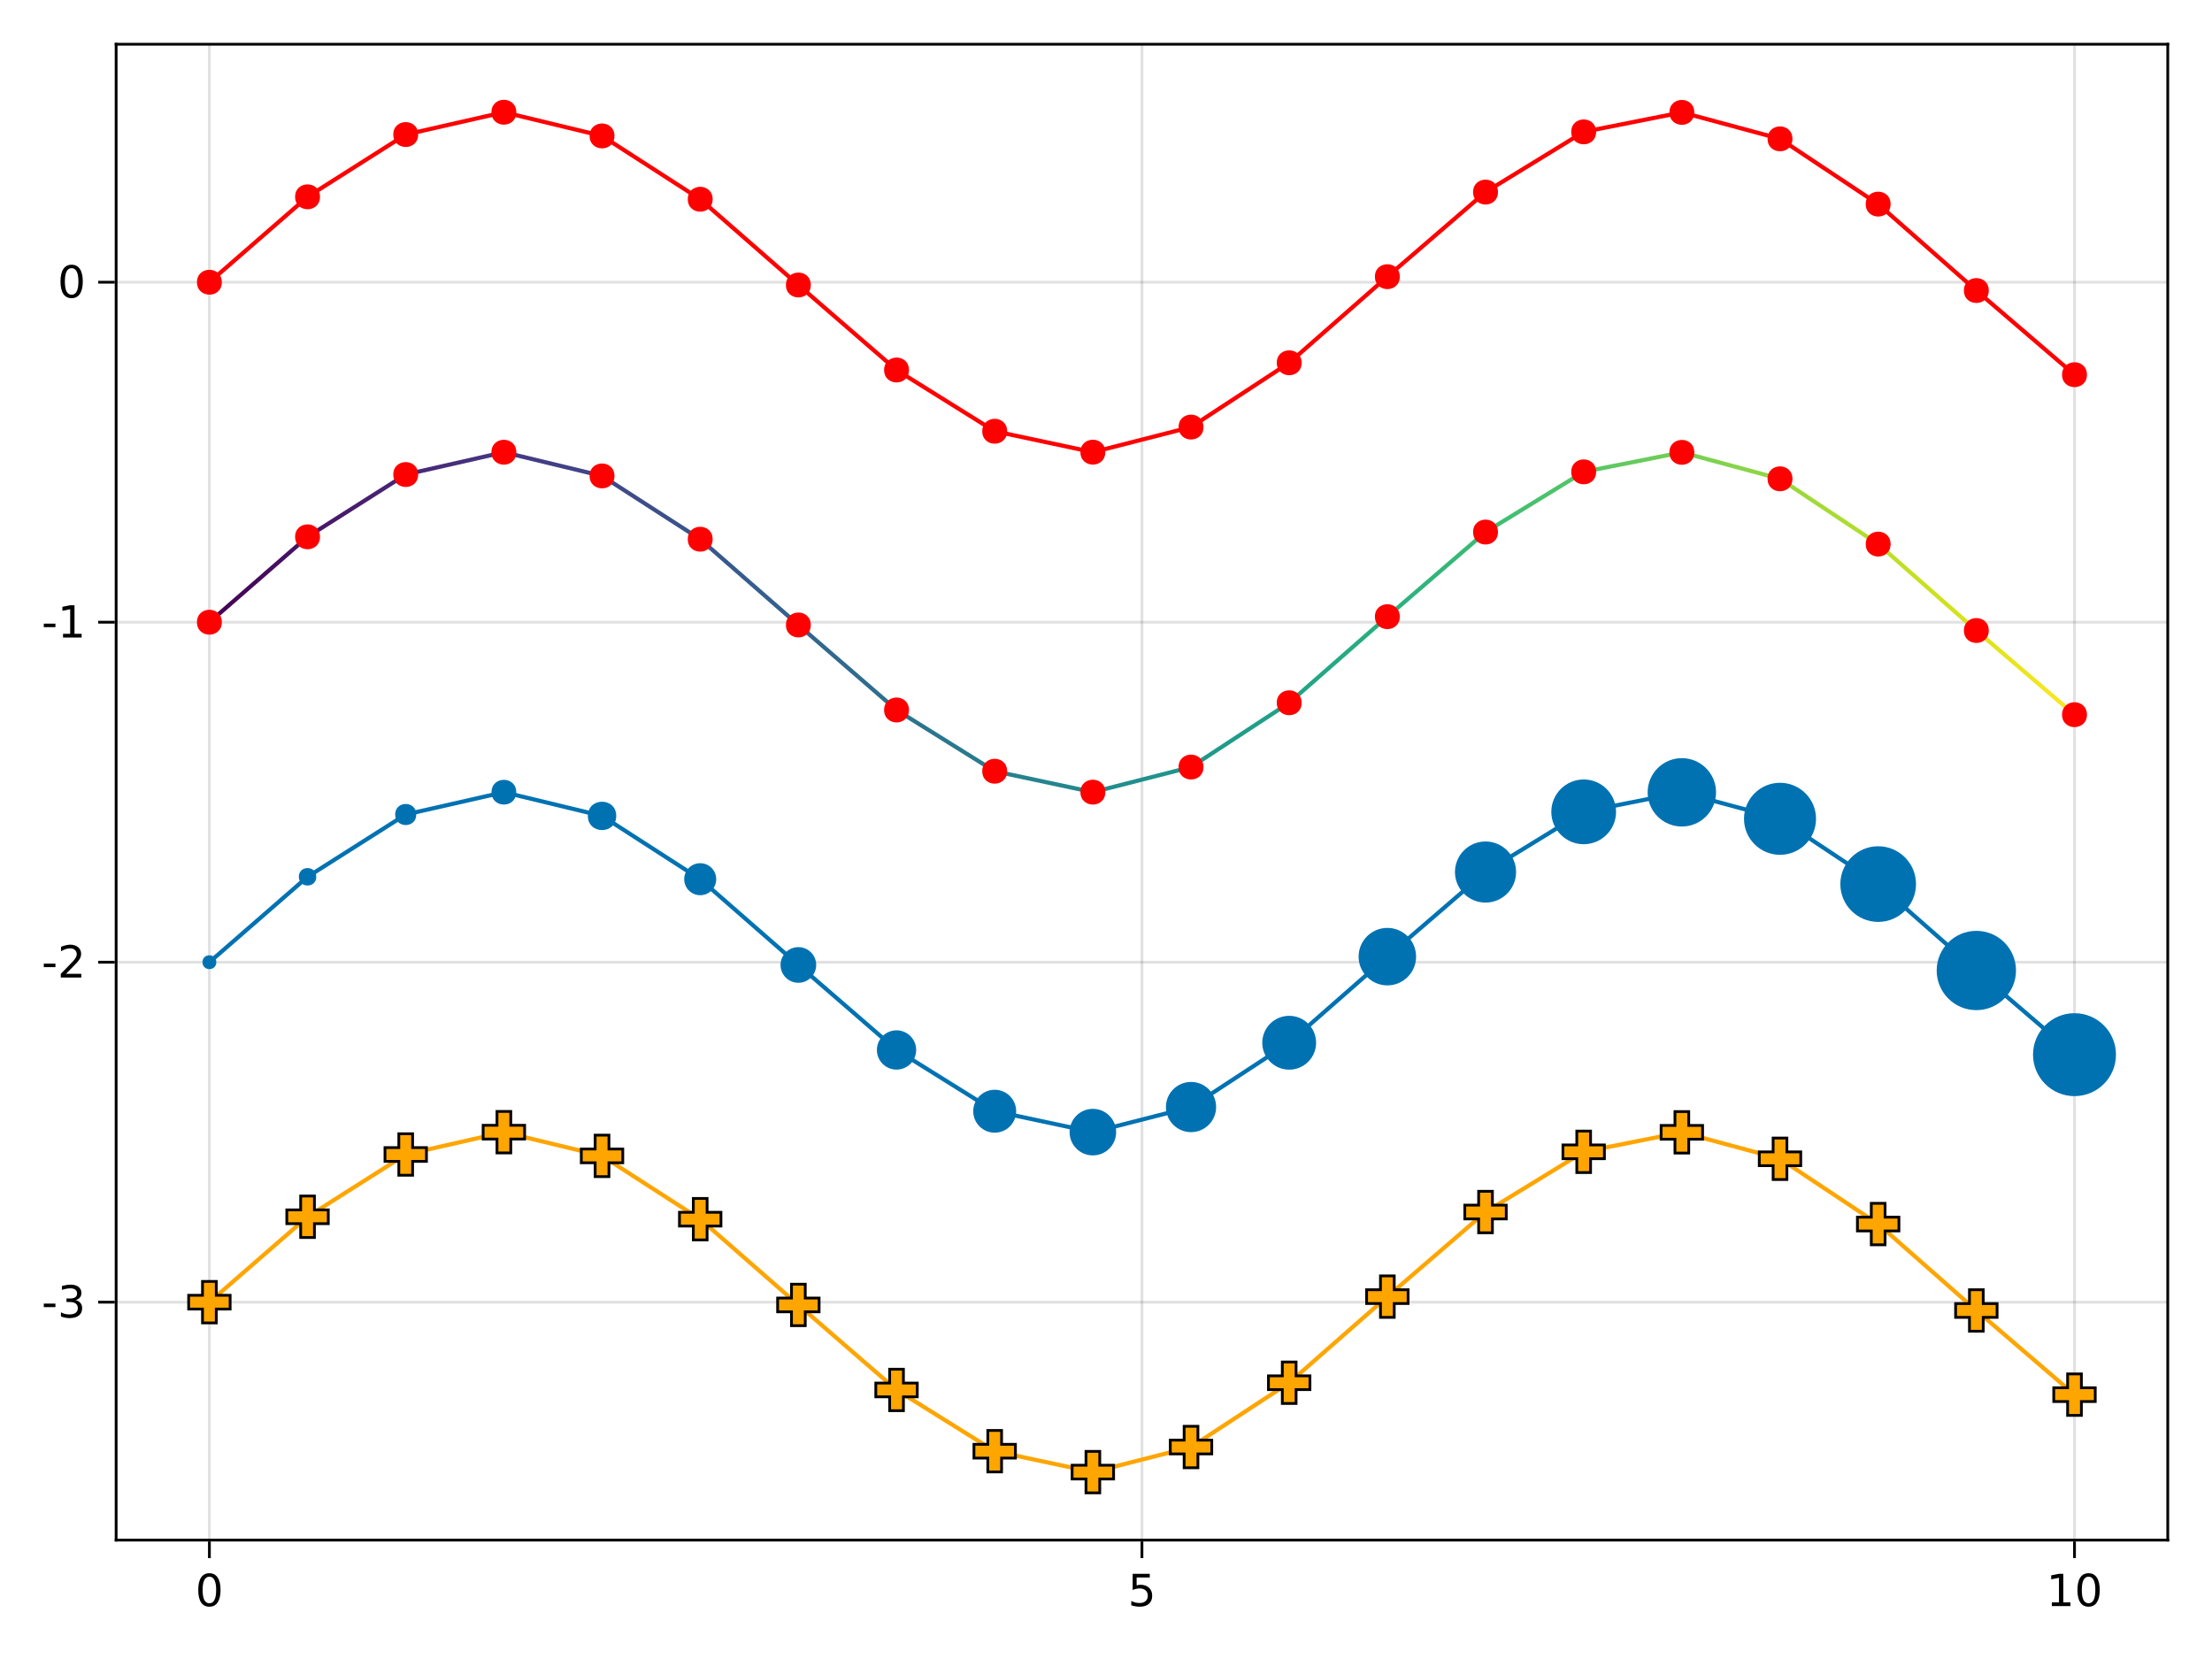 <?xml version="1.0" encoding="UTF-8"?>
<svg xmlns="http://www.w3.org/2000/svg" xmlns:xlink="http://www.w3.org/1999/xlink" width="600pt" height="450pt" viewBox="0 0 600 450" version="1.1">
<defs>
<g>
<symbol overflow="visible" id="glyph0-0-LKyeSdj1">
<path style="stroke:none;" d="M 0.594 2.125 L 0.594 -8.469 L 6.594 -8.469 L 6.594 2.125 Z M 1.266 1.453 L 5.938 1.453 L 5.938 -7.781 L 1.266 -7.781 Z M 1.266 1.453 "/>
</symbol>
<symbol overflow="visible" id="glyph0-1-LKyeSdj1">
<path style="stroke:none;" d="M 3.812 -7.969 C 3.207 -7.969 2.75 -7.664 2.438 -7.062 C 2.133 -6.469 1.984 -5.566 1.984 -4.359 C 1.984 -3.16 2.133 -2.258 2.438 -1.656 C 2.75 -1.062 3.207 -0.766 3.812 -0.766 C 4.426 -0.766 4.883 -1.062 5.188 -1.656 C 5.5 -2.258 5.656 -3.16 5.656 -4.359 C 5.656 -5.566 5.5 -6.469 5.188 -7.062 C 4.883 -7.664 4.426 -7.969 3.812 -7.969 Z M 3.812 -8.906 C 4.789 -8.906 5.539 -8.516 6.062 -7.734 C 6.582 -6.961 6.844 -5.836 6.844 -4.359 C 6.844 -2.891 6.582 -1.766 6.062 -0.984 C 5.539 -0.211 4.789 0.172 3.812 0.172 C 2.832 0.172 2.082 -0.211 1.562 -0.984 C 1.051 -1.766 0.797 -2.891 0.797 -4.359 C 0.797 -5.836 1.051 -6.961 1.562 -7.734 C 2.082 -8.516 2.832 -8.906 3.812 -8.906 Z M 3.812 -8.906 "/>
</symbol>
<symbol overflow="visible" id="glyph0-2-LKyeSdj1">
<path style="stroke:none;" d="M 2.297 -1 L 6.438 -1 L 6.438 0 L 0.875 0 L 0.875 -1 C 1.32 -1.457 1.93 -2.078 2.703 -2.859 C 3.484 -3.648 3.973 -4.16 4.172 -4.391 C 4.555 -4.805 4.82 -5.16 4.969 -5.453 C 5.125 -5.754 5.203 -6.047 5.203 -6.328 C 5.203 -6.797 5.035 -7.176 4.703 -7.469 C 4.379 -7.758 3.957 -7.906 3.438 -7.906 C 3.062 -7.906 2.664 -7.844 2.25 -7.719 C 1.844 -7.594 1.406 -7.395 0.938 -7.125 L 0.938 -8.328 C 1.414 -8.516 1.859 -8.656 2.266 -8.75 C 2.68 -8.852 3.062 -8.906 3.406 -8.906 C 4.312 -8.906 5.035 -8.676 5.578 -8.219 C 6.117 -7.77 6.391 -7.164 6.391 -6.406 C 6.391 -6.051 6.32 -5.711 6.188 -5.391 C 6.051 -5.066 5.805 -4.688 5.453 -4.25 C 5.348 -4.133 5.035 -3.805 4.516 -3.266 C 3.992 -2.723 3.254 -1.969 2.297 -1 Z M 2.297 -1 "/>
</symbol>
<symbol overflow="visible" id="glyph1-0-LKyeSdj1">
<path style="stroke:none;" d="M 0.594 2.125 L 0.594 -8.469 L 6.594 -8.469 L 6.594 2.125 Z M 1.266 1.453 L 5.938 1.453 L 5.938 -7.781 L 1.266 -7.781 Z M 1.266 1.453 "/>
</symbol>
<symbol overflow="visible" id="glyph1-1-LKyeSdj1">
<path style="stroke:none;" d="M 1.297 -8.75 L 5.938 -8.75 L 5.938 -7.75 L 2.375 -7.75 L 2.375 -5.609 C 2.551 -5.672 2.723 -5.711 2.891 -5.734 C 3.066 -5.766 3.238 -5.781 3.406 -5.781 C 4.383 -5.781 5.16 -5.508 5.734 -4.969 C 6.305 -4.438 6.594 -3.719 6.594 -2.812 C 6.594 -1.863 6.297 -1.129 5.703 -0.609 C 5.117 -0.086 4.297 0.172 3.234 0.172 C 2.859 0.172 2.477 0.141 2.094 0.078 C 1.719 0.016 1.328 -0.078 0.922 -0.203 L 0.922 -1.391 C 1.273 -1.203 1.641 -1.062 2.016 -0.969 C 2.391 -0.875 2.785 -0.828 3.203 -0.828 C 3.879 -0.828 4.414 -1.004 4.812 -1.359 C 5.207 -1.711 5.406 -2.195 5.406 -2.812 C 5.406 -3.414 5.207 -3.895 4.812 -4.25 C 4.414 -4.602 3.879 -4.781 3.203 -4.781 C 2.891 -4.781 2.57 -4.742 2.25 -4.672 C 1.938 -4.609 1.617 -4.504 1.297 -4.359 Z M 1.297 -8.75 "/>
</symbol>
<symbol overflow="visible" id="glyph1-2-LKyeSdj1">
<path style="stroke:none;" d="M 3.812 -7.969 C 3.207 -7.969 2.75 -7.664 2.438 -7.062 C 2.133 -6.469 1.984 -5.566 1.984 -4.359 C 1.984 -3.16 2.133 -2.258 2.438 -1.656 C 2.75 -1.062 3.207 -0.766 3.812 -0.766 C 4.426 -0.766 4.883 -1.062 5.188 -1.656 C 5.5 -2.258 5.656 -3.16 5.656 -4.359 C 5.656 -5.566 5.5 -6.469 5.188 -7.062 C 4.883 -7.664 4.426 -7.969 3.812 -7.969 Z M 3.812 -8.906 C 4.789 -8.906 5.539 -8.516 6.062 -7.734 C 6.582 -6.961 6.844 -5.836 6.844 -4.359 C 6.844 -2.891 6.582 -1.766 6.062 -0.984 C 5.539 -0.211 4.789 0.172 3.812 0.172 C 2.832 0.172 2.082 -0.211 1.562 -0.984 C 1.051 -1.766 0.797 -2.891 0.797 -4.359 C 0.797 -5.836 1.051 -6.961 1.562 -7.734 C 2.082 -8.516 2.832 -8.906 3.812 -8.906 Z M 3.812 -8.906 "/>
</symbol>
<symbol overflow="visible" id="glyph2-0-LKyeSdj1">
<path style="stroke:none;" d="M 0.594 2.125 L 0.594 -8.469 L 6.594 -8.469 L 6.594 2.125 Z M 1.266 1.453 L 5.938 1.453 L 5.938 -7.781 L 1.266 -7.781 Z M 1.266 1.453 "/>
</symbol>
<symbol overflow="visible" id="glyph2-1-LKyeSdj1">
<path style="stroke:none;" d="M 1.484 -1 L 3.422 -1 L 3.422 -7.672 L 1.312 -7.25 L 1.312 -8.328 L 3.406 -8.75 L 4.594 -8.75 L 4.594 -1 L 6.531 -1 L 6.531 0 L 1.484 0 Z M 1.484 -1 "/>
</symbol>
<symbol overflow="visible" id="glyph3-0-LKyeSdj1">
<path style="stroke:none;" d="M 0.594 2.125 L 0.594 -8.469 L 6.594 -8.469 L 6.594 2.125 Z M 1.266 1.453 L 5.938 1.453 L 5.938 -7.781 L 1.266 -7.781 Z M 1.266 1.453 "/>
</symbol>
<symbol overflow="visible" id="glyph3-1-LKyeSdj1">
<path style="stroke:none;" d="M 0.594 -3.766 L 3.75 -3.766 L 3.75 -2.812 L 0.594 -2.812 Z M 0.594 -3.766 "/>
</symbol>
<symbol overflow="visible" id="glyph4-0-LKyeSdj1">
<path style="stroke:none;" d="M 0.594 2.125 L 0.594 -8.469 L 6.594 -8.469 L 6.594 2.125 Z M 1.266 1.453 L 5.938 1.453 L 5.938 -7.781 L 1.266 -7.781 Z M 1.266 1.453 "/>
</symbol>
<symbol overflow="visible" id="glyph4-1-LKyeSdj1">
<path style="stroke:none;" d="M 4.875 -4.719 C 5.438 -4.594 5.875 -4.336 6.188 -3.953 C 6.508 -3.578 6.672 -3.109 6.672 -2.547 C 6.672 -1.68 6.375 -1.008 5.781 -0.531 C 5.188 -0.062 4.344 0.172 3.25 0.172 C 2.883 0.172 2.504 0.133 2.109 0.062 C 1.723 -0.008 1.328 -0.117 0.922 -0.266 L 0.922 -1.406 C 1.242 -1.219 1.598 -1.07 1.984 -0.969 C 2.379 -0.875 2.789 -0.828 3.219 -0.828 C 3.957 -0.828 4.52 -0.973 4.906 -1.266 C 5.301 -1.555 5.5 -1.984 5.5 -2.547 C 5.5 -3.055 5.316 -3.457 4.953 -3.75 C 4.586 -4.039 4.086 -4.188 3.453 -4.188 L 2.422 -4.188 L 2.422 -5.156 L 3.5 -5.156 C 4.07 -5.156 4.516 -5.27 4.828 -5.5 C 5.141 -5.738 5.297 -6.078 5.297 -6.516 C 5.297 -6.961 5.133 -7.305 4.812 -7.547 C 4.5 -7.785 4.047 -7.906 3.453 -7.906 C 3.117 -7.906 2.766 -7.867 2.391 -7.797 C 2.023 -7.734 1.617 -7.629 1.172 -7.484 L 1.172 -8.531 C 1.629 -8.656 2.051 -8.75 2.438 -8.812 C 2.832 -8.875 3.203 -8.906 3.547 -8.906 C 4.453 -8.906 5.164 -8.703 5.688 -8.297 C 6.207 -7.891 6.469 -7.336 6.469 -6.641 C 6.469 -6.148 6.328 -5.738 6.047 -5.406 C 5.773 -5.07 5.383 -4.844 4.875 -4.719 Z M 4.875 -4.719 "/>
</symbol>
<symbol overflow="visible" id="glyph5-0-LKyeSdj1">
<path style="stroke:none;" d="M 0.594 2.125 L 0.594 -8.469 L 6.594 -8.469 L 6.594 2.125 Z M 1.266 1.453 L 5.938 1.453 L 5.938 -7.781 L 1.266 -7.781 Z M 1.266 1.453 "/>
</symbol>
<symbol overflow="visible" id="glyph5-1-LKyeSdj1">
<path style="stroke:none;" d="M 0.594 -3.766 L 3.75 -3.766 L 3.75 -2.812 L 0.594 -2.812 Z M 0.594 -3.766 "/>
</symbol>
<symbol overflow="visible" id="glyph6-0-LKyeSdj1">
<path style="stroke:none;" d="M 0.594 2.125 L 0.594 -8.469 L 6.594 -8.469 L 6.594 2.125 Z M 1.266 1.453 L 5.938 1.453 L 5.938 -7.781 L 1.266 -7.781 Z M 1.266 1.453 "/>
</symbol>
<symbol overflow="visible" id="glyph6-1-LKyeSdj1">
<path style="stroke:none;" d="M 0.594 -3.766 L 3.75 -3.766 L 3.75 -2.812 L 0.594 -2.812 Z M 0.594 -3.766 "/>
</symbol>
<symbol overflow="visible" id="glyph7-0-LKyeSdj1">
<path style="stroke:none;" d="M 0.594 2.125 L 0.594 -8.469 L 6.594 -8.469 L 6.594 2.125 Z M 1.266 1.453 L 5.938 1.453 L 5.938 -7.781 L 1.266 -7.781 Z M 1.266 1.453 "/>
</symbol>
<symbol overflow="visible" id="glyph7-1-LKyeSdj1">
<path style="stroke:none;" d="M 1.484 -1 L 3.422 -1 L 3.422 -7.672 L 1.312 -7.25 L 1.312 -8.328 L 3.406 -8.75 L 4.594 -8.75 L 4.594 -1 L 6.531 -1 L 6.531 0 L 1.484 0 Z M 1.484 -1 "/>
</symbol>
<symbol overflow="visible" id="glyph7-2-LKyeSdj1">
<path style="stroke:none;" d="M 3.812 -7.969 C 3.207 -7.969 2.75 -7.664 2.438 -7.062 C 2.133 -6.469 1.984 -5.566 1.984 -4.359 C 1.984 -3.16 2.133 -2.258 2.438 -1.656 C 2.75 -1.062 3.207 -0.766 3.812 -0.766 C 4.426 -0.766 4.883 -1.062 5.188 -1.656 C 5.5 -2.258 5.656 -3.16 5.656 -4.359 C 5.656 -5.566 5.5 -6.469 5.188 -7.062 C 4.883 -7.664 4.426 -7.969 3.812 -7.969 Z M 3.812 -8.906 C 4.789 -8.906 5.539 -8.516 6.062 -7.734 C 6.582 -6.961 6.844 -5.836 6.844 -4.359 C 6.844 -2.891 6.582 -1.766 6.062 -0.984 C 5.539 -0.211 4.789 0.172 3.812 0.172 C 2.832 0.172 2.082 -0.211 1.562 -0.984 C 1.051 -1.766 0.797 -2.891 0.797 -4.359 C 0.797 -5.836 1.051 -6.961 1.562 -7.734 C 2.082 -8.516 2.832 -8.906 3.812 -8.906 Z M 3.812 -8.906 "/>
</symbol>
</g>
<linearGradient id="linear0-LKyeSdj1" gradientUnits="userSpaceOnUse" x1="33.727" y1="209.028" x2="69.23" y2="178.144" gradientTransform="matrix(1,0,0,1,42,16)">
<stop offset="0" style="stop-color:rgb(26.7%,0.487%,32.941%);stop-opacity:1;"/>
<stop offset="1" style="stop-color:rgb(28.113%,8.119%,40.447%);stop-opacity:1;"/>
</linearGradient>
<linearGradient id="linear1-LKyeSdj1" gradientUnits="userSpaceOnUse" x1="69.23" y1="178.144" x2="104.732" y2="155.619" gradientTransform="matrix(1,0,0,1,42,16)">
<stop offset="0" style="stop-color:rgb(28.113%,8.119%,40.447%);stop-opacity:1;"/>
<stop offset="1" style="stop-color:rgb(28.195%,15.01%,46.479%);stop-opacity:1;"/>
</linearGradient>
<linearGradient id="linear2-LKyeSdj1" gradientUnits="userSpaceOnUse" x1="104.732" y1="155.619" x2="140.234" y2="147.551" gradientTransform="matrix(1,0,0,1,42,16)">
<stop offset="0" style="stop-color:rgb(28.195%,15.01%,46.479%);stop-opacity:1;"/>
<stop offset="1" style="stop-color:rgb(27.026%,21.532%,50.772%);stop-opacity:1;"/>
</linearGradient>
<linearGradient id="linear3-LKyeSdj1" gradientUnits="userSpaceOnUse" x1="140.234" y1="147.551" x2="175.737" y2="156.122" gradientTransform="matrix(1,0,0,1,42,16)">
<stop offset="0" style="stop-color:rgb(27.026%,21.532%,50.772%);stop-opacity:1;"/>
<stop offset="1" style="stop-color:rgb(24.92%,27.736%,53.41%);stop-opacity:1;"/>
</linearGradient>
<linearGradient id="linear4-LKyeSdj1" gradientUnits="userSpaceOnUse" x1="175.737" y1="156.122" x2="211.239" y2="179.015" gradientTransform="matrix(1,0,0,1,42,16)">
<stop offset="0" style="stop-color:rgb(24.92%,27.736%,53.41%);stop-opacity:1;"/>
<stop offset="1" style="stop-color:rgb(22.372%,33.543%,54.813%);stop-opacity:1;"/>
</linearGradient>
<linearGradient id="linear5-LKyeSdj1" gradientUnits="userSpaceOnUse" x1="211.239" y1="179.015" x2="246.742" y2="210.031" gradientTransform="matrix(1,0,0,1,42,16)">
<stop offset="0" style="stop-color:rgb(22.372%,33.543%,54.813%);stop-opacity:1;"/>
<stop offset="1" style="stop-color:rgb(19.849%,38.967%,55.481%);stop-opacity:1;"/>
</linearGradient>
<linearGradient id="linear6-LKyeSdj1" gradientUnits="userSpaceOnUse" x1="246.742" y1="210.031" x2="282.244" y2="240.775" gradientTransform="matrix(1,0,0,1,42,16)">
<stop offset="0" style="stop-color:rgb(19.849%,38.967%,55.481%);stop-opacity:1;"/>
<stop offset="1" style="stop-color:rgb(17.592%,44.109%,55.768%);stop-opacity:1;"/>
</linearGradient>
<linearGradient id="linear7-LKyeSdj1" gradientUnits="userSpaceOnUse" x1="282.244" y1="240.775" x2="317.746" y2="262.927" gradientTransform="matrix(1,0,0,1,42,16)">
<stop offset="0" style="stop-color:rgb(17.592%,44.109%,55.768%);stop-opacity:1;"/>
<stop offset="1" style="stop-color:rgb(15.573%,49.098%,55.79%);stop-opacity:1;"/>
</linearGradient>
<linearGradient id="linear8-LKyeSdj1" gradientUnits="userSpaceOnUse" x1="317.746" y1="262.927" x2="353.249" y2="270.49" gradientTransform="matrix(1,0,0,1,42,16)">
<stop offset="0" style="stop-color:rgb(15.573%,49.098%,55.79%);stop-opacity:1;"/>
<stop offset="1" style="stop-color:rgb(13.669%,54.04%,55.457%);stop-opacity:1;"/>
</linearGradient>
<linearGradient id="linear9-LKyeSdj1" gradientUnits="userSpaceOnUse" x1="353.249" y1="270.49" x2="388.751" y2="261.417" gradientTransform="matrix(1,0,0,1,42,16)">
<stop offset="0" style="stop-color:rgb(13.669%,54.04%,55.457%);stop-opacity:1;"/>
<stop offset="1" style="stop-color:rgb(12.169%,58.983%,54.542%);stop-opacity:1;"/>
</linearGradient>
<linearGradient id="linear1-LKyeSdj10" gradientUnits="userSpaceOnUse" x1="388.751" y1="261.417" x2="424.254" y2="238.163" gradientTransform="matrix(1,0,0,1,42,16)">
<stop offset="0" style="stop-color:rgb(12.169%,58.983%,54.542%);stop-opacity:1;"/>
<stop offset="1" style="stop-color:rgb(12.429%,63.912%,52.769%);stop-opacity:1;"/>
</linearGradient>
<linearGradient id="linear1-LKyeSdj11" gradientUnits="userSpaceOnUse" x1="424.254" y1="238.163" x2="459.756" y2="207.024" gradientTransform="matrix(1,0,0,1,42,16)">
<stop offset="0" style="stop-color:rgb(12.429%,63.912%,52.769%);stop-opacity:1;"/>
<stop offset="1" style="stop-color:rgb(16.225%,68.75%,49.899%);stop-opacity:1;"/>
</linearGradient>
<linearGradient id="linear1-LKyeSdj12" gradientUnits="userSpaceOnUse" x1="459.756" y1="207.024" x2="495.258" y2="176.427" gradientTransform="matrix(1,0,0,1,42,16)">
<stop offset="0" style="stop-color:rgb(16.225%,68.75%,49.899%);stop-opacity:1;"/>
<stop offset="1" style="stop-color:rgb(23.592%,73.383%,45.758%);stop-opacity:1;"/>
</linearGradient>
<linearGradient id="linear1-LKyeSdj13" gradientUnits="userSpaceOnUse" x1="495.258" y1="176.427" x2="530.761" y2="154.655" gradientTransform="matrix(1,0,0,1,42,16)">
<stop offset="0" style="stop-color:rgb(23.592%,73.383%,45.758%);stop-opacity:1;"/>
<stop offset="1" style="stop-color:rgb(33.503%,77.67%,40.253%);stop-opacity:1;"/>
</linearGradient>
<linearGradient id="linear1-LKyeSdj14" gradientUnits="userSpaceOnUse" x1="530.761" y1="154.655" x2="566.263" y2="147.6" gradientTransform="matrix(1,0,0,1,42,16)">
<stop offset="0" style="stop-color:rgb(33.503%,77.67%,40.253%);stop-opacity:1;"/>
<stop offset="1" style="stop-color:rgb(45.231%,81.459%,33.36%);stop-opacity:1;"/>
</linearGradient>
<linearGradient id="linear1-LKyeSdj15" gradientUnits="userSpaceOnUse" x1="566.263" y1="147.6" x2="601.766" y2="157.171" gradientTransform="matrix(1,0,0,1,42,16)">
<stop offset="0" style="stop-color:rgb(45.231%,81.459%,33.36%);stop-opacity:1;"/>
<stop offset="1" style="stop-color:rgb(58.302%,84.611%,25.161%);stop-opacity:1;"/>
</linearGradient>
<linearGradient id="linear1-LKyeSdj16" gradientUnits="userSpaceOnUse" x1="601.766" y1="157.171" x2="637.268" y2="180.78" gradientTransform="matrix(1,0,0,1,42,16)">
<stop offset="0" style="stop-color:rgb(58.302%,84.611%,25.161%);stop-opacity:1;"/>
<stop offset="1" style="stop-color:rgb(72.205%,87.06%,16.156%);stop-opacity:1;"/>
</linearGradient>
<linearGradient id="linear1-LKyeSdj17" gradientUnits="userSpaceOnUse" x1="637.268" y1="180.78" x2="672.77" y2="212.034" gradientTransform="matrix(1,0,0,1,42,16)">
<stop offset="0" style="stop-color:rgb(72.205%,87.06%,16.156%);stop-opacity:1;"/>
<stop offset="1" style="stop-color:rgb(86.172%,88.933%,9.658%);stop-opacity:1;"/>
</linearGradient>
<linearGradient id="linear1-LKyeSdj18" gradientUnits="userSpaceOnUse" x1="672.77" y1="212.034" x2="708.273" y2="242.475" gradientTransform="matrix(1,0,0,1,42,16)">
<stop offset="0" style="stop-color:rgb(86.172%,88.933%,9.658%);stop-opacity:1;"/>
<stop offset="1" style="stop-color:rgb(99.325%,90.616%,14.394%);stop-opacity:1;"/>
</linearGradient>
</defs>
<g id="surface1-LKyeSdj1">
<rect x="0" y="0" width="600" height="450" style="fill:rgb(100%,100%,100%);fill-opacity:1;stroke:none;"/>
<path style=" stroke:none;fill-rule:nonzero;fill:rgb(100%,100%,100%);fill-opacity:1;" d="M 31.5 417.75 L 588 417.75 L 588 12 L 31.5 12 Z M 31.5 417.75 "/>
<path style="fill:none;stroke-width:1;stroke-linecap:butt;stroke-linejoin:miter;stroke:rgb(0%,0%,0%);stroke-opacity:0.12;stroke-miterlimit:10;" d="M 75.729 557 L 75.729 16 " transform="matrix(0.75,0,0,0.75,0,0)"/>
<path style="fill:none;stroke-width:1;stroke-linecap:butt;stroke-linejoin:miter;stroke:rgb(0%,0%,0%);stroke-opacity:0.12;stroke-miterlimit:10;" d="M 413 557 L 413 16 " transform="matrix(0.75,0,0,0.75,0,0)"/>
<path style="fill:none;stroke-width:1;stroke-linecap:butt;stroke-linejoin:miter;stroke:rgb(0%,0%,0%);stroke-opacity:0.12;stroke-miterlimit:10;" d="M 750.271 557 L 750.271 16 " transform="matrix(0.75,0,0,0.75,0,0)"/>
<path style="fill:none;stroke-width:1;stroke-linecap:butt;stroke-linejoin:miter;stroke:rgb(0%,0%,0%);stroke-opacity:0.12;stroke-miterlimit:10;" d="M 42 470.948 L 784 470.948 " transform="matrix(0.75,0,0,0.75,0,0)"/>
<path style="fill:none;stroke-width:1;stroke-linecap:butt;stroke-linejoin:miter;stroke:rgb(0%,0%,0%);stroke-opacity:0.12;stroke-miterlimit:10;" d="M 42 347.99 L 784 347.99 " transform="matrix(0.75,0,0,0.75,0,0)"/>
<path style="fill:none;stroke-width:1;stroke-linecap:butt;stroke-linejoin:miter;stroke:rgb(0%,0%,0%);stroke-opacity:0.12;stroke-miterlimit:10;" d="M 42 225.026 L 784 225.026 " transform="matrix(0.75,0,0,0.75,0,0)"/>
<path style="fill:none;stroke-width:1;stroke-linecap:butt;stroke-linejoin:miter;stroke:rgb(0%,0%,0%);stroke-opacity:0.12;stroke-miterlimit:10;" d="M 42 102.068 L 784 102.068 " transform="matrix(0.75,0,0,0.75,0,0)"/>
<g style="fill:rgb(0%,0%,0%);fill-opacity:1;">
  <use xlink:href="#glyph0-1-LKyeSdj1" x="52.977" y="435.641"/>
</g>
<g style="fill:rgb(0%,0%,0%);fill-opacity:1;">
  <use xlink:href="#glyph1-1-LKyeSdj1" x="305.934" y="435.641"/>
</g>
<g style="fill:rgb(0%,0%,0%);fill-opacity:1;">
  <use xlink:href="#glyph2-1-LKyeSdj1" x="555.07" y="435.641"/>
</g>
<g style="fill:rgb(0%,0%,0%);fill-opacity:1;">
  <use xlink:href="#glyph1-2-LKyeSdj1" x="562.703" y="435.641"/>
</g>
<g style="fill:rgb(0%,0%,0%);fill-opacity:1;">
  <use xlink:href="#glyph3-1-LKyeSdj1" x="11.285" y="357.363"/>
</g>
<g style="fill:rgb(0%,0%,0%);fill-opacity:1;">
  <use xlink:href="#glyph4-1-LKyeSdj1" x="15.613" y="357.363"/>
</g>
<g style="fill:rgb(0%,0%,0%);fill-opacity:1;">
  <use xlink:href="#glyph5-1-LKyeSdj1" x="11.285" y="265.145"/>
</g>
<g style="fill:rgb(0%,0%,0%);fill-opacity:1;">
  <use xlink:href="#glyph0-2-LKyeSdj1" x="15.613" y="265.145"/>
</g>
<g style="fill:rgb(0%,0%,0%);fill-opacity:1;">
  <use xlink:href="#glyph6-1-LKyeSdj1" x="11.285" y="172.926"/>
</g>
<g style="fill:rgb(0%,0%,0%);fill-opacity:1;">
  <use xlink:href="#glyph7-1-LKyeSdj1" x="15.613" y="172.926"/>
</g>
<g style="fill:rgb(0%,0%,0%);fill-opacity:1;">
  <use xlink:href="#glyph7-2-LKyeSdj1" x="15.613" y="80.707"/>
</g>
<path style="fill:none;stroke-width:1.5;stroke-linecap:butt;stroke-linejoin:miter;stroke:rgb(100%,0%,0%);stroke-opacity:1;stroke-miterlimit:10;" d="M 75.729 102.068 L 111.229 71.182 L 146.734 48.661 L 182.234 40.589 L 217.734 49.161 L 253.24 72.057 L 288.74 103.073 L 324.245 133.818 L 359.745 155.969 L 395.25 163.531 L 430.75 154.458 L 466.255 131.203 L 501.755 100.062 L 537.26 69.469 L 572.76 47.693 L 608.266 40.641 L 643.766 50.214 L 679.266 73.818 L 714.771 105.073 L 750.271 135.516 " transform="matrix(0.75,0,0,0.75,0,0)"/>
<path style=" stroke:none;fill-rule:nonzero;fill:rgb(100%,0%,0%);fill-opacity:1;" d="M 60.172 76.551 C 60.172 81.051 53.422 81.051 53.422 76.551 C 53.422 72.051 60.172 72.051 60.172 76.551 "/>
<path style=" stroke:none;fill-rule:nonzero;fill:rgb(100%,0%,0%);fill-opacity:1;" d="M 86.797 53.387 C 86.797 57.887 80.047 57.887 80.047 53.387 C 80.047 48.887 86.797 48.887 86.797 53.387 "/>
<path style=" stroke:none;fill-rule:nonzero;fill:rgb(100%,0%,0%);fill-opacity:1;" d="M 113.426 36.496 C 113.426 40.996 106.676 40.996 106.676 36.496 C 106.676 31.996 113.426 31.996 113.426 36.496 "/>
<path style=" stroke:none;fill-rule:nonzero;fill:rgb(100%,0%,0%);fill-opacity:1;" d="M 140.051 30.441 C 140.051 34.941 133.301 34.941 133.301 30.441 C 133.301 25.941 140.051 25.941 140.051 30.441 "/>
<path style=" stroke:none;fill-rule:nonzero;fill:rgb(100%,0%,0%);fill-opacity:1;" d="M 166.676 36.871 C 166.676 41.371 159.926 41.371 159.926 36.871 C 159.926 32.371 166.676 32.371 166.676 36.871 "/>
<path style=" stroke:none;fill-rule:nonzero;fill:rgb(100%,0%,0%);fill-opacity:1;" d="M 193.305 54.043 C 193.305 58.543 186.555 58.543 186.555 54.043 C 186.555 49.543 193.305 49.543 193.305 54.043 "/>
<path style=" stroke:none;fill-rule:nonzero;fill:rgb(100%,0%,0%);fill-opacity:1;" d="M 219.93 77.305 C 219.93 81.805 213.18 81.805 213.18 77.305 C 213.18 72.805 219.93 72.805 219.93 77.305 "/>
<path style=" stroke:none;fill-rule:nonzero;fill:rgb(100%,0%,0%);fill-opacity:1;" d="M 246.559 100.363 C 246.559 104.863 239.809 104.863 239.809 100.363 C 239.809 95.863 246.559 95.863 246.559 100.363 "/>
<path style=" stroke:none;fill-rule:nonzero;fill:rgb(100%,0%,0%);fill-opacity:1;" d="M 273.184 116.977 C 273.184 121.477 266.434 121.477 266.434 116.977 C 266.434 112.477 273.184 112.477 273.184 116.977 "/>
<path style=" stroke:none;fill-rule:nonzero;fill:rgb(100%,0%,0%);fill-opacity:1;" d="M 299.812 122.648 C 299.812 127.148 293.062 127.148 293.062 122.648 C 293.062 118.148 299.812 118.148 299.812 122.648 "/>
<path style=" stroke:none;fill-rule:nonzero;fill:rgb(100%,0%,0%);fill-opacity:1;" d="M 326.438 115.844 C 326.438 120.344 319.688 120.344 319.688 115.844 C 319.688 111.344 326.438 111.344 326.438 115.844 "/>
<path style=" stroke:none;fill-rule:nonzero;fill:rgb(100%,0%,0%);fill-opacity:1;" d="M 353.066 98.402 C 353.066 102.902 346.316 102.902 346.316 98.402 C 346.316 93.902 353.066 93.902 353.066 98.402 "/>
<path style=" stroke:none;fill-rule:nonzero;fill:rgb(100%,0%,0%);fill-opacity:1;" d="M 379.691 75.047 C 379.691 79.547 372.941 79.547 372.941 75.047 C 372.941 70.547 379.691 70.547 379.691 75.047 "/>
<path style=" stroke:none;fill-rule:nonzero;fill:rgb(100%,0%,0%);fill-opacity:1;" d="M 406.32 52.102 C 406.32 56.602 399.57 56.602 399.57 52.102 C 399.57 47.602 406.32 47.602 406.32 52.102 "/>
<path style=" stroke:none;fill-rule:nonzero;fill:rgb(100%,0%,0%);fill-opacity:1;" d="M 432.945 35.77 C 432.945 40.27 426.195 40.27 426.195 35.77 C 426.195 31.27 432.945 31.27 432.945 35.77 "/>
<path style=" stroke:none;fill-rule:nonzero;fill:rgb(100%,0%,0%);fill-opacity:1;" d="M 459.574 30.48 C 459.574 34.98 452.824 34.98 452.824 30.48 C 452.824 25.98 459.574 25.98 459.574 30.48 "/>
<path style=" stroke:none;fill-rule:nonzero;fill:rgb(100%,0%,0%);fill-opacity:1;" d="M 486.199 37.66 C 486.199 42.16 479.449 42.16 479.449 37.66 C 479.449 33.16 486.199 33.16 486.199 37.66 "/>
<path style=" stroke:none;fill-rule:nonzero;fill:rgb(100%,0%,0%);fill-opacity:1;" d="M 512.824 55.363 C 512.824 59.863 506.074 59.863 506.074 55.363 C 506.074 50.863 512.824 50.863 512.824 55.363 "/>
<path style=" stroke:none;fill-rule:nonzero;fill:rgb(100%,0%,0%);fill-opacity:1;" d="M 539.453 78.805 C 539.453 83.305 532.703 83.305 532.703 78.805 C 532.703 74.305 539.453 74.305 539.453 78.805 "/>
<path style=" stroke:none;fill-rule:nonzero;fill:rgb(100%,0%,0%);fill-opacity:1;" d="M 566.078 101.637 C 566.078 106.137 559.328 106.137 559.328 101.637 C 559.328 97.137 566.078 97.137 566.078 101.637 "/>
<path style="fill:none;stroke-width:1.5;stroke-linecap:round;stroke-linejoin:miter;stroke:url(#linear0-LKyeSdj1);stroke-miterlimit:10;" d="M 75.729 225.026 L 111.229 194.146 " transform="matrix(0.75,0,0,0.75,0,0)"/>
<path style="fill:none;stroke-width:1.5;stroke-linecap:round;stroke-linejoin:miter;stroke:url(#linear1-LKyeSdj1);stroke-miterlimit:10;" d="M 111.229 194.146 L 146.734 171.62 " transform="matrix(0.75,0,0,0.75,0,0)"/>
<path style="fill:none;stroke-width:1.5;stroke-linecap:round;stroke-linejoin:miter;stroke:url(#linear2-LKyeSdj1);stroke-miterlimit:10;" d="M 146.734 171.62 L 182.234 163.552 " transform="matrix(0.75,0,0,0.75,0,0)"/>
<path style="fill:none;stroke-width:1.5;stroke-linecap:round;stroke-linejoin:miter;stroke:url(#linear3-LKyeSdj1);stroke-miterlimit:10;" d="M 182.234 163.552 L 217.734 172.125 " transform="matrix(0.75,0,0,0.75,0,0)"/>
<path style="fill:none;stroke-width:1.5;stroke-linecap:round;stroke-linejoin:miter;stroke:url(#linear4-LKyeSdj1);stroke-miterlimit:10;" d="M 217.734 172.125 L 253.24 195.016 " transform="matrix(0.75,0,0,0.75,0,0)"/>
<path style="fill:none;stroke-width:1.5;stroke-linecap:round;stroke-linejoin:miter;stroke:url(#linear5-LKyeSdj1);stroke-miterlimit:10;" d="M 253.24 195.016 L 288.74 226.031 " transform="matrix(0.75,0,0,0.75,0,0)"/>
<path style="fill:none;stroke-width:1.5;stroke-linecap:round;stroke-linejoin:miter;stroke:url(#linear6-LKyeSdj1);stroke-miterlimit:10;" d="M 288.74 226.031 L 324.245 256.776 " transform="matrix(0.75,0,0,0.75,0,0)"/>
<path style="fill:none;stroke-width:1.5;stroke-linecap:round;stroke-linejoin:miter;stroke:url(#linear7-LKyeSdj1);stroke-miterlimit:10;" d="M 324.245 256.776 L 359.745 278.927 " transform="matrix(0.75,0,0,0.75,0,0)"/>
<path style="fill:none;stroke-width:1.5;stroke-linecap:round;stroke-linejoin:miter;stroke:url(#linear8-LKyeSdj1);stroke-miterlimit:10;" d="M 359.745 278.927 L 395.25 286.49 " transform="matrix(0.75,0,0,0.75,0,0)"/>
<path style="fill:none;stroke-width:1.5;stroke-linecap:round;stroke-linejoin:miter;stroke:url(#linear9-LKyeSdj1);stroke-miterlimit:10;" d="M 395.25 286.49 L 430.75 277.417 " transform="matrix(0.75,0,0,0.75,0,0)"/>
<path style="fill:none;stroke-width:1.5;stroke-linecap:round;stroke-linejoin:miter;stroke:url(#linear1-LKyeSdj10);stroke-miterlimit:10;" d="M 430.75 277.417 L 466.255 254.161 " transform="matrix(0.75,0,0,0.75,0,0)"/>
<path style="fill:none;stroke-width:1.5;stroke-linecap:round;stroke-linejoin:miter;stroke:url(#linear1-LKyeSdj11);stroke-miterlimit:10;" d="M 466.255 254.161 L 501.755 223.026 " transform="matrix(0.75,0,0,0.75,0,0)"/>
<path style="fill:none;stroke-width:1.5;stroke-linecap:round;stroke-linejoin:miter;stroke:url(#linear1-LKyeSdj12);stroke-miterlimit:10;" d="M 501.755 223.026 L 537.26 192.427 " transform="matrix(0.75,0,0,0.75,0,0)"/>
<path style="fill:none;stroke-width:1.5;stroke-linecap:round;stroke-linejoin:miter;stroke:url(#linear1-LKyeSdj13);stroke-miterlimit:10;" d="M 537.26 192.427 L 572.76 170.656 " transform="matrix(0.75,0,0,0.75,0,0)"/>
<path style="fill:none;stroke-width:1.5;stroke-linecap:round;stroke-linejoin:miter;stroke:url(#linear1-LKyeSdj14);stroke-miterlimit:10;" d="M 572.76 170.656 L 608.266 163.599 " transform="matrix(0.75,0,0,0.75,0,0)"/>
<path style="fill:none;stroke-width:1.5;stroke-linecap:round;stroke-linejoin:miter;stroke:url(#linear1-LKyeSdj15);stroke-miterlimit:10;" d="M 608.266 163.599 L 643.766 173.172 " transform="matrix(0.75,0,0,0.75,0,0)"/>
<path style="fill:none;stroke-width:1.5;stroke-linecap:round;stroke-linejoin:miter;stroke:url(#linear1-LKyeSdj16);stroke-miterlimit:10;" d="M 643.766 173.172 L 679.266 196.781 " transform="matrix(0.75,0,0,0.75,0,0)"/>
<path style="fill:none;stroke-width:1.5;stroke-linecap:round;stroke-linejoin:miter;stroke:url(#linear1-LKyeSdj17);stroke-miterlimit:10;" d="M 679.266 196.781 L 714.771 228.036 " transform="matrix(0.75,0,0,0.75,0,0)"/>
<path style="fill:none;stroke-width:1.5;stroke-linecap:round;stroke-linejoin:miter;stroke:url(#linear1-LKyeSdj18);stroke-miterlimit:10;" d="M 714.771 228.036 L 750.271 258.474 " transform="matrix(0.75,0,0,0.75,0,0)"/>
<path style=" stroke:none;fill-rule:nonzero;fill:rgb(100%,0%,0%);fill-opacity:1;" d="M 60.172 168.77 C 60.172 173.27 53.422 173.27 53.422 168.77 C 53.422 164.27 60.172 164.27 60.172 168.77 "/>
<path style=" stroke:none;fill-rule:nonzero;fill:rgb(100%,0%,0%);fill-opacity:1;" d="M 86.797 145.609 C 86.797 150.109 80.047 150.109 80.047 145.609 C 80.047 141.109 86.797 141.109 86.797 145.609 "/>
<path style=" stroke:none;fill-rule:nonzero;fill:rgb(100%,0%,0%);fill-opacity:1;" d="M 113.426 128.715 C 113.426 133.215 106.676 133.215 106.676 128.715 C 106.676 124.215 113.426 124.215 113.426 128.715 "/>
<path style=" stroke:none;fill-rule:nonzero;fill:rgb(100%,0%,0%);fill-opacity:1;" d="M 140.051 122.664 C 140.051 127.164 133.301 127.164 133.301 122.664 C 133.301 118.164 140.051 118.164 140.051 122.664 "/>
<path style=" stroke:none;fill-rule:nonzero;fill:rgb(100%,0%,0%);fill-opacity:1;" d="M 166.676 129.094 C 166.676 133.594 159.926 133.594 159.926 129.094 C 159.926 124.594 166.676 124.594 166.676 129.094 "/>
<path style=" stroke:none;fill-rule:nonzero;fill:rgb(100%,0%,0%);fill-opacity:1;" d="M 193.305 146.262 C 193.305 150.762 186.555 150.762 186.555 146.262 C 186.555 141.762 193.305 141.762 193.305 146.262 "/>
<path style=" stroke:none;fill-rule:nonzero;fill:rgb(100%,0%,0%);fill-opacity:1;" d="M 219.93 169.523 C 219.93 174.023 213.18 174.023 213.18 169.523 C 213.18 165.023 219.93 165.023 219.93 169.523 "/>
<path style=" stroke:none;fill-rule:nonzero;fill:rgb(100%,0%,0%);fill-opacity:1;" d="M 246.559 192.582 C 246.559 197.082 239.809 197.082 239.809 192.582 C 239.809 188.082 246.559 188.082 246.559 192.582 "/>
<path style=" stroke:none;fill-rule:nonzero;fill:rgb(100%,0%,0%);fill-opacity:1;" d="M 273.184 209.195 C 273.184 213.695 266.434 213.695 266.434 209.195 C 266.434 204.695 273.184 204.695 273.184 209.195 "/>
<path style=" stroke:none;fill-rule:nonzero;fill:rgb(100%,0%,0%);fill-opacity:1;" d="M 299.812 214.867 C 299.812 219.367 293.062 219.367 293.062 214.867 C 293.062 210.367 299.812 210.367 299.812 214.867 "/>
<path style=" stroke:none;fill-rule:nonzero;fill:rgb(100%,0%,0%);fill-opacity:1;" d="M 326.438 208.062 C 326.438 212.562 319.688 212.562 319.688 208.062 C 319.688 203.562 326.438 203.562 326.438 208.062 "/>
<path style=" stroke:none;fill-rule:nonzero;fill:rgb(100%,0%,0%);fill-opacity:1;" d="M 353.066 190.621 C 353.066 195.121 346.316 195.121 346.316 190.621 C 346.316 186.121 353.066 186.121 353.066 190.621 "/>
<path style=" stroke:none;fill-rule:nonzero;fill:rgb(100%,0%,0%);fill-opacity:1;" d="M 379.691 167.27 C 379.691 171.77 372.941 171.77 372.941 167.27 C 372.941 162.77 379.691 162.77 379.691 167.27 "/>
<path style=" stroke:none;fill-rule:nonzero;fill:rgb(100%,0%,0%);fill-opacity:1;" d="M 406.32 144.32 C 406.32 148.82 399.57 148.82 399.57 144.32 C 399.57 139.82 406.32 139.82 406.32 144.32 "/>
<path style=" stroke:none;fill-rule:nonzero;fill:rgb(100%,0%,0%);fill-opacity:1;" d="M 432.945 127.992 C 432.945 132.492 426.195 132.492 426.195 127.992 C 426.195 123.492 432.945 123.492 432.945 127.992 "/>
<path style=" stroke:none;fill-rule:nonzero;fill:rgb(100%,0%,0%);fill-opacity:1;" d="M 459.574 122.699 C 459.574 127.199 452.824 127.199 452.824 122.699 C 452.824 118.199 459.574 118.199 459.574 122.699 "/>
<path style=" stroke:none;fill-rule:nonzero;fill:rgb(100%,0%,0%);fill-opacity:1;" d="M 486.199 129.879 C 486.199 134.379 479.449 134.379 479.449 129.879 C 479.449 125.379 486.199 125.379 486.199 129.879 "/>
<path style=" stroke:none;fill-rule:nonzero;fill:rgb(100%,0%,0%);fill-opacity:1;" d="M 512.824 147.586 C 512.824 152.086 506.074 152.086 506.074 147.586 C 506.074 143.086 512.824 143.086 512.824 147.586 "/>
<path style=" stroke:none;fill-rule:nonzero;fill:rgb(100%,0%,0%);fill-opacity:1;" d="M 539.453 171.027 C 539.453 175.527 532.703 175.527 532.703 171.027 C 532.703 166.527 539.453 166.527 539.453 171.027 "/>
<path style=" stroke:none;fill-rule:nonzero;fill:rgb(100%,0%,0%);fill-opacity:1;" d="M 566.078 193.855 C 566.078 198.355 559.328 198.355 559.328 193.855 C 559.328 189.355 566.078 189.355 566.078 193.855 "/>
<path style="fill:none;stroke-width:1.5;stroke-linecap:butt;stroke-linejoin:miter;stroke:rgb(0%,44.706%,69.804%);stroke-opacity:1;stroke-miterlimit:10;" d="M 75.729 347.99 L 111.229 317.104 L 146.734 294.578 L 182.234 286.51 L 217.734 295.083 L 253.24 317.974 L 288.74 348.99 L 324.245 379.734 L 359.745 401.885 L 395.25 409.448 L 430.75 400.375 L 466.255 377.125 L 501.755 345.984 L 537.26 315.385 L 572.76 293.615 L 608.266 286.557 L 643.766 296.13 L 679.266 319.74 L 714.771 350.995 L 750.271 381.432 " transform="matrix(0.75,0,0,0.75,0,0)"/>
<path style=" stroke:none;fill-rule:nonzero;fill:rgb(0%,44.706%,69.804%);fill-opacity:1;" d="M 58.672 260.992 C 58.672 263.492 54.922 263.492 54.922 260.992 C 54.922 258.492 58.672 258.492 58.672 260.992 "/>
<path style=" stroke:none;fill-rule:nonzero;fill:rgb(0%,44.706%,69.804%);fill-opacity:1;" d="M 85.789 237.828 C 85.789 240.984 81.055 240.984 81.055 237.828 C 81.055 234.668 85.789 234.668 85.789 237.828 "/>
<path style=" stroke:none;fill-rule:nonzero;fill:rgb(0%,44.706%,69.804%);fill-opacity:1;" d="M 112.91 220.934 C 112.91 224.75 107.188 224.75 107.188 220.934 C 107.188 217.117 112.91 217.117 112.91 220.934 "/>
<path style=" stroke:none;fill-rule:nonzero;fill:rgb(0%,44.706%,69.804%);fill-opacity:1;" d="M 140.031 214.883 C 140.031 219.355 133.32 219.355 133.32 214.883 C 133.32 210.41 140.031 210.41 140.031 214.883 "/>
<path style=" stroke:none;fill-rule:nonzero;fill:rgb(0%,44.706%,69.804%);fill-opacity:1;" d="M 167.152 221.312 C 167.152 226.441 159.453 226.441 159.453 221.312 C 159.453 216.18 167.152 216.18 167.152 221.312 "/>
<path style=" stroke:none;fill-rule:nonzero;fill:rgb(0%,44.706%,69.804%);fill-opacity:1;" d="M 194.273 238.48 C 194.273 240.879 192.328 242.824 189.93 242.824 C 187.531 242.824 185.586 240.879 185.586 238.48 C 185.586 236.082 187.531 234.137 189.93 234.137 C 192.328 234.137 194.273 236.082 194.273 238.48 "/>
<path style=" stroke:none;fill-rule:nonzero;fill:rgb(0%,44.706%,69.804%);fill-opacity:1;" d="M 221.391 261.742 C 221.391 264.414 219.227 266.578 216.555 266.578 C 213.887 266.578 211.719 264.414 211.719 261.742 C 211.719 259.07 213.887 256.906 216.555 256.906 C 219.227 256.906 221.391 259.07 221.391 261.742 "/>
<path style=" stroke:none;fill-rule:nonzero;fill:rgb(0%,44.706%,69.804%);fill-opacity:1;" d="M 248.512 284.801 C 248.512 287.746 246.125 290.129 243.184 290.129 C 240.238 290.129 237.855 287.746 237.855 284.801 C 237.855 281.859 240.238 279.473 243.184 279.473 C 246.125 279.473 248.512 281.859 248.512 284.801 "/>
<path style=" stroke:none;fill-rule:nonzero;fill:rgb(0%,44.706%,69.804%);fill-opacity:1;" d="M 275.633 301.414 C 275.633 304.629 273.027 307.238 269.809 307.238 C 266.594 307.238 263.988 304.629 263.988 301.414 C 263.988 298.199 266.594 295.594 269.809 295.594 C 273.027 295.594 275.633 298.199 275.633 301.414 "/>
<path style=" stroke:none;fill-rule:nonzero;fill:rgb(0%,44.706%,69.804%);fill-opacity:1;" d="M 302.754 307.086 C 302.754 310.574 299.926 313.402 296.438 313.402 C 292.949 313.402 290.121 310.574 290.121 307.086 C 290.121 303.598 292.949 300.77 296.438 300.77 C 299.926 300.77 302.754 303.598 302.754 307.086 "/>
<path style=" stroke:none;fill-rule:nonzero;fill:rgb(0%,44.706%,69.804%);fill-opacity:1;" d="M 329.871 300.281 C 329.871 304.043 326.824 307.09 323.062 307.09 C 319.305 307.09 316.254 304.043 316.254 300.281 C 316.254 296.523 319.305 293.473 323.062 293.473 C 326.824 293.473 329.871 296.523 329.871 300.281 "/>
<path style=" stroke:none;fill-rule:nonzero;fill:rgb(0%,44.706%,69.804%);fill-opacity:1;" d="M 356.992 282.844 C 356.992 286.875 353.723 290.145 349.691 290.145 C 345.656 290.145 342.387 286.875 342.387 282.844 C 342.387 278.809 345.656 275.539 349.691 275.539 C 353.723 275.539 356.992 278.809 356.992 282.844 "/>
<path style=" stroke:none;fill-rule:nonzero;fill:rgb(0%,44.706%,69.804%);fill-opacity:1;" d="M 384.113 259.488 C 384.113 263.793 380.621 267.285 376.316 267.285 C 372.012 267.285 368.52 263.793 368.52 259.488 C 368.52 255.184 372.012 251.691 376.316 251.691 C 380.621 251.691 384.113 255.184 384.113 259.488 "/>
<path style=" stroke:none;fill-rule:nonzero;fill:rgb(0%,44.706%,69.804%);fill-opacity:1;" d="M 411.234 236.539 C 411.234 241.117 407.523 244.828 402.945 244.828 C 398.367 244.828 394.656 241.117 394.656 236.539 C 394.656 231.961 398.367 228.25 402.945 228.25 C 407.523 228.25 411.234 231.961 411.234 236.539 "/>
<path style=" stroke:none;fill-rule:nonzero;fill:rgb(0%,44.706%,69.804%);fill-opacity:1;" d="M 438.352 220.211 C 438.352 225.062 434.422 228.992 429.57 228.992 C 424.719 228.992 420.789 225.062 420.789 220.211 C 420.789 215.359 424.719 211.43 429.57 211.43 C 434.422 211.43 438.352 215.359 438.352 220.211 "/>
<path style=" stroke:none;fill-rule:nonzero;fill:rgb(0%,44.706%,69.804%);fill-opacity:1;" d="M 465.473 214.918 C 465.473 220.043 461.32 224.195 456.199 224.195 C 451.074 224.195 446.922 220.043 446.922 214.918 C 446.922 209.797 451.074 205.645 456.199 205.645 C 461.32 205.645 465.473 209.797 465.473 214.918 "/>
<path style=" stroke:none;fill-rule:nonzero;fill:rgb(0%,44.706%,69.804%);fill-opacity:1;" d="M 492.594 222.098 C 492.594 227.492 488.219 231.867 482.824 231.867 C 477.43 231.867 473.055 227.492 473.055 222.098 C 473.055 216.703 477.43 212.328 482.824 212.328 C 488.219 212.328 492.594 216.703 492.594 222.098 "/>
<path style=" stroke:none;fill-rule:nonzero;fill:rgb(0%,44.706%,69.804%);fill-opacity:1;" d="M 519.715 239.805 C 519.715 245.473 515.121 250.066 509.449 250.066 C 503.781 250.066 499.188 245.473 499.188 239.805 C 499.188 234.137 503.781 229.543 509.449 229.543 C 515.121 229.543 519.715 234.137 519.715 239.805 "/>
<path style=" stroke:none;fill-rule:nonzero;fill:rgb(0%,44.706%,69.804%);fill-opacity:1;" d="M 546.836 263.246 C 546.836 269.188 542.02 274 536.078 274 C 530.137 274 525.32 269.188 525.32 263.246 C 525.32 257.305 530.137 252.488 536.078 252.488 C 542.02 252.488 546.836 257.305 546.836 263.246 "/>
<path style=" stroke:none;fill-rule:nonzero;fill:rgb(0%,44.706%,69.804%);fill-opacity:1;" d="M 573.953 286.074 C 573.953 292.289 568.918 297.324 562.703 297.324 C 556.492 297.324 551.453 292.289 551.453 286.074 C 551.453 279.863 556.492 274.824 562.703 274.824 C 568.918 274.824 573.953 279.863 573.953 286.074 "/>
<path style="fill:none;stroke-width:1.5;stroke-linecap:butt;stroke-linejoin:miter;stroke:rgb(100%,64.706%,0%);stroke-opacity:1;stroke-miterlimit:10;" d="M 75.729 470.948 L 111.229 440.062 L 146.734 417.536 L 182.234 409.469 L 217.734 418.042 L 253.24 440.932 L 288.74 471.948 L 324.245 502.693 L 359.745 524.844 L 395.25 532.411 L 430.75 523.339 L 466.255 500.083 L 501.755 468.943 L 537.26 438.349 L 572.76 416.573 L 608.266 409.521 L 643.766 419.089 L 679.266 442.698 L 714.771 473.953 L 750.271 504.396 " transform="matrix(0.75,0,0,0.75,0,0)"/>
<path style="fill-rule:nonzero;fill:rgb(100%,64.706%,0%);fill-opacity:1;stroke-width:1;stroke-linecap:butt;stroke-linejoin:miter;stroke:rgb(0%,0%,0%);stroke-opacity:1;stroke-miterlimit:10;" d="M 78.219 463.448 L 78.219 468.458 L 83.229 468.458 L 83.229 473.438 L 78.219 473.438 L 78.219 478.448 L 73.24 478.448 L 73.24 473.438 L 68.229 473.438 L 68.229 468.458 L 73.24 468.458 L 73.24 463.448 Z M 78.219 463.448 " transform="matrix(0.75,0,0,0.75,0,0)"/>
<path style="fill-rule:nonzero;fill:rgb(100%,64.706%,0%);fill-opacity:1;stroke-width:1;stroke-linecap:butt;stroke-linejoin:miter;stroke:rgb(0%,0%,0%);stroke-opacity:1;stroke-miterlimit:10;" d="M 113.719 432.562 L 113.719 437.573 L 118.729 437.573 L 118.729 442.552 L 113.719 442.552 L 113.719 447.562 L 108.74 447.562 L 108.74 442.552 L 103.729 442.552 L 103.729 437.573 L 108.74 437.573 L 108.74 432.562 Z M 113.719 432.562 " transform="matrix(0.75,0,0,0.75,0,0)"/>
<path style="fill-rule:nonzero;fill:rgb(100%,64.706%,0%);fill-opacity:1;stroke-width:1;stroke-linecap:butt;stroke-linejoin:miter;stroke:rgb(0%,0%,0%);stroke-opacity:1;stroke-miterlimit:10;" d="M 149.224 410.036 L 149.224 415.047 L 154.234 415.047 L 154.234 420.026 L 149.224 420.026 L 149.224 425.036 L 144.24 425.036 L 144.24 420.026 L 139.234 420.026 L 139.234 415.047 L 144.24 415.047 L 144.24 410.036 Z M 149.224 410.036 " transform="matrix(0.75,0,0,0.75,0,0)"/>
<path style="fill-rule:nonzero;fill:rgb(100%,64.706%,0%);fill-opacity:1;stroke-width:1;stroke-linecap:butt;stroke-linejoin:miter;stroke:rgb(0%,0%,0%);stroke-opacity:1;stroke-miterlimit:10;" d="M 184.724 401.969 L 184.724 406.979 L 189.734 406.979 L 189.734 411.958 L 184.724 411.958 L 184.724 416.969 L 179.745 416.969 L 179.745 411.958 L 174.734 411.958 L 174.734 406.979 L 179.745 406.979 L 179.745 401.969 Z M 184.724 401.969 " transform="matrix(0.75,0,0,0.75,0,0)"/>
<path style="fill-rule:nonzero;fill:rgb(100%,64.706%,0%);fill-opacity:1;stroke-width:1;stroke-linecap:butt;stroke-linejoin:miter;stroke:rgb(0%,0%,0%);stroke-opacity:1;stroke-miterlimit:10;" d="M 220.229 410.542 L 220.229 415.552 L 225.234 415.552 L 225.234 420.531 L 220.229 420.531 L 220.229 425.542 L 215.245 425.542 L 215.245 420.531 L 210.234 420.531 L 210.234 415.552 L 215.245 415.552 L 215.245 410.542 Z M 220.229 410.542 " transform="matrix(0.75,0,0,0.75,0,0)"/>
<path style="fill-rule:nonzero;fill:rgb(100%,64.706%,0%);fill-opacity:1;stroke-width:1;stroke-linecap:butt;stroke-linejoin:miter;stroke:rgb(0%,0%,0%);stroke-opacity:1;stroke-miterlimit:10;" d="M 255.729 433.432 L 255.729 438.443 L 260.74 438.443 L 260.74 443.422 L 255.729 443.422 L 255.729 448.432 L 250.75 448.432 L 250.75 443.422 L 245.74 443.422 L 245.74 438.443 L 250.75 438.443 L 250.75 433.432 Z M 255.729 433.432 " transform="matrix(0.75,0,0,0.75,0,0)"/>
<path style="fill-rule:nonzero;fill:rgb(100%,64.706%,0%);fill-opacity:1;stroke-width:1;stroke-linecap:butt;stroke-linejoin:miter;stroke:rgb(0%,0%,0%);stroke-opacity:1;stroke-miterlimit:10;" d="M 291.229 464.448 L 291.229 469.458 L 296.24 469.458 L 296.24 474.438 L 291.229 474.438 L 291.229 479.448 L 286.25 479.448 L 286.25 474.438 L 281.24 474.438 L 281.24 469.458 L 286.25 469.458 L 286.25 464.448 Z M 291.229 464.448 " transform="matrix(0.75,0,0,0.75,0,0)"/>
<path style="fill-rule:nonzero;fill:rgb(100%,64.706%,0%);fill-opacity:1;stroke-width:1;stroke-linecap:butt;stroke-linejoin:miter;stroke:rgb(0%,0%,0%);stroke-opacity:1;stroke-miterlimit:10;" d="M 326.734 495.193 L 326.734 500.203 L 331.745 500.203 L 331.745 505.182 L 326.734 505.182 L 326.734 510.193 L 321.755 510.193 L 321.755 505.182 L 316.745 505.182 L 316.745 500.203 L 321.755 500.203 L 321.755 495.193 Z M 326.734 495.193 " transform="matrix(0.75,0,0,0.75,0,0)"/>
<path style="fill-rule:nonzero;fill:rgb(100%,64.706%,0%);fill-opacity:1;stroke-width:1;stroke-linecap:butt;stroke-linejoin:miter;stroke:rgb(0%,0%,0%);stroke-opacity:1;stroke-miterlimit:10;" d="M 362.234 517.344 L 362.234 522.354 L 367.245 522.354 L 367.245 527.339 L 362.234 527.339 L 362.234 532.344 L 357.255 532.344 L 357.255 527.339 L 352.245 527.339 L 352.245 522.354 L 357.255 522.354 L 357.255 517.344 Z M 362.234 517.344 " transform="matrix(0.75,0,0,0.75,0,0)"/>
<path style="fill-rule:nonzero;fill:rgb(100%,64.706%,0%);fill-opacity:1;stroke-width:1;stroke-linecap:butt;stroke-linejoin:miter;stroke:rgb(0%,0%,0%);stroke-opacity:1;stroke-miterlimit:10;" d="M 397.74 524.911 L 397.74 529.917 L 402.75 529.917 L 402.75 534.901 L 397.74 534.901 L 397.74 539.911 L 392.76 539.911 L 392.76 534.901 L 387.75 534.901 L 387.75 529.917 L 392.76 529.917 L 392.76 524.911 Z M 397.74 524.911 " transform="matrix(0.75,0,0,0.75,0,0)"/>
<path style="fill-rule:nonzero;fill:rgb(100%,64.706%,0%);fill-opacity:1;stroke-width:1;stroke-linecap:butt;stroke-linejoin:miter;stroke:rgb(0%,0%,0%);stroke-opacity:1;stroke-miterlimit:10;" d="M 433.24 515.839 L 433.24 520.844 L 438.25 520.844 L 438.25 525.828 L 433.24 525.828 L 433.24 530.839 L 428.26 530.839 L 428.26 525.828 L 423.25 525.828 L 423.25 520.844 L 428.26 520.844 L 428.26 515.839 Z M 433.24 515.839 " transform="matrix(0.75,0,0,0.75,0,0)"/>
<path style="fill-rule:nonzero;fill:rgb(100%,64.706%,0%);fill-opacity:1;stroke-width:1;stroke-linecap:butt;stroke-linejoin:miter;stroke:rgb(0%,0%,0%);stroke-opacity:1;stroke-miterlimit:10;" d="M 468.745 492.583 L 468.745 497.594 L 473.755 497.594 L 473.755 502.573 L 468.745 502.573 L 468.745 507.583 L 463.766 507.583 L 463.766 502.573 L 458.755 502.573 L 458.755 497.594 L 463.766 497.594 L 463.766 492.583 Z M 468.745 492.583 " transform="matrix(0.75,0,0,0.75,0,0)"/>
<path style="fill-rule:nonzero;fill:rgb(100%,64.706%,0%);fill-opacity:1;stroke-width:1;stroke-linecap:butt;stroke-linejoin:miter;stroke:rgb(0%,0%,0%);stroke-opacity:1;stroke-miterlimit:10;" d="M 504.245 461.443 L 504.245 466.453 L 509.255 466.453 L 509.255 471.432 L 504.245 471.432 L 504.245 476.443 L 499.266 476.443 L 499.266 471.432 L 494.255 471.432 L 494.255 466.453 L 499.266 466.453 L 499.266 461.443 Z M 504.245 461.443 " transform="matrix(0.75,0,0,0.75,0,0)"/>
<path style="fill-rule:nonzero;fill:rgb(100%,64.706%,0%);fill-opacity:1;stroke-width:1;stroke-linecap:butt;stroke-linejoin:miter;stroke:rgb(0%,0%,0%);stroke-opacity:1;stroke-miterlimit:10;" d="M 539.75 430.849 L 539.75 435.854 L 544.76 435.854 L 544.76 440.839 L 539.75 440.839 L 539.75 445.849 L 534.771 445.849 L 534.771 440.839 L 529.76 440.839 L 529.76 435.854 L 534.771 435.854 L 534.771 430.849 Z M 539.75 430.849 " transform="matrix(0.75,0,0,0.75,0,0)"/>
<path style="fill-rule:nonzero;fill:rgb(100%,64.706%,0%);fill-opacity:1;stroke-width:1;stroke-linecap:butt;stroke-linejoin:miter;stroke:rgb(0%,0%,0%);stroke-opacity:1;stroke-miterlimit:10;" d="M 575.25 409.073 L 575.25 414.083 L 580.26 414.083 L 580.26 419.062 L 575.25 419.062 L 575.25 424.073 L 570.271 424.073 L 570.271 419.062 L 565.26 419.062 L 565.26 414.083 L 570.271 414.083 L 570.271 409.073 Z M 575.25 409.073 " transform="matrix(0.75,0,0,0.75,0,0)"/>
<path style="fill-rule:nonzero;fill:rgb(100%,64.706%,0%);fill-opacity:1;stroke-width:1;stroke-linecap:butt;stroke-linejoin:miter;stroke:rgb(0%,0%,0%);stroke-opacity:1;stroke-miterlimit:10;" d="M 610.755 402.021 L 610.755 407.031 L 615.766 407.031 L 615.766 412.01 L 610.755 412.01 L 610.755 417.021 L 605.771 417.021 L 605.771 412.01 L 600.766 412.01 L 600.766 407.031 L 605.771 407.031 L 605.771 402.021 Z M 610.755 402.021 " transform="matrix(0.75,0,0,0.75,0,0)"/>
<path style="fill-rule:nonzero;fill:rgb(100%,64.706%,0%);fill-opacity:1;stroke-width:1;stroke-linecap:butt;stroke-linejoin:miter;stroke:rgb(0%,0%,0%);stroke-opacity:1;stroke-miterlimit:10;" d="M 646.255 411.589 L 646.255 416.599 L 651.266 416.599 L 651.266 421.583 L 646.255 421.583 L 646.255 426.589 L 641.276 426.589 L 641.276 421.583 L 636.266 421.583 L 636.266 416.599 L 641.276 416.599 L 641.276 411.589 Z M 646.255 411.589 " transform="matrix(0.75,0,0,0.75,0,0)"/>
<path style="fill-rule:nonzero;fill:rgb(100%,64.706%,0%);fill-opacity:1;stroke-width:1;stroke-linecap:butt;stroke-linejoin:miter;stroke:rgb(0%,0%,0%);stroke-opacity:1;stroke-miterlimit:10;" d="M 681.76 435.198 L 681.76 440.208 L 686.766 440.208 L 686.766 445.188 L 681.76 445.188 L 681.76 450.198 L 676.776 450.198 L 676.776 445.188 L 671.766 445.188 L 671.766 440.208 L 676.776 440.208 L 676.776 435.198 Z M 681.76 435.198 " transform="matrix(0.75,0,0,0.75,0,0)"/>
<path style="fill-rule:nonzero;fill:rgb(100%,64.706%,0%);fill-opacity:1;stroke-width:1;stroke-linecap:butt;stroke-linejoin:miter;stroke:rgb(0%,0%,0%);stroke-opacity:1;stroke-miterlimit:10;" d="M 717.26 466.453 L 717.26 471.464 L 722.271 471.464 L 722.271 476.443 L 717.26 476.443 L 717.26 481.453 L 712.281 481.453 L 712.281 476.443 L 707.271 476.443 L 707.271 471.464 L 712.281 471.464 L 712.281 466.453 Z M 717.26 466.453 " transform="matrix(0.75,0,0,0.75,0,0)"/>
<path style="fill-rule:nonzero;fill:rgb(100%,64.706%,0%);fill-opacity:1;stroke-width:1;stroke-linecap:butt;stroke-linejoin:miter;stroke:rgb(0%,0%,0%);stroke-opacity:1;stroke-miterlimit:10;" d="M 752.76 496.896 L 752.76 501.906 L 757.771 501.906 L 757.771 506.885 L 752.76 506.885 L 752.76 511.896 L 747.781 511.896 L 747.781 506.885 L 742.771 506.885 L 742.771 501.906 L 747.781 501.906 L 747.781 496.896 Z M 752.76 496.896 " transform="matrix(0.75,0,0,0.75,0,0)"/>
<path style="fill:none;stroke-width:1;stroke-linecap:butt;stroke-linejoin:miter;stroke:rgb(0%,0%,0%);stroke-opacity:1;stroke-miterlimit:10;" d="M 75.729 557.5 L 75.729 563.5 " transform="matrix(0.75,0,0,0.75,0,0)"/>
<path style="fill:none;stroke-width:1;stroke-linecap:butt;stroke-linejoin:miter;stroke:rgb(0%,0%,0%);stroke-opacity:1;stroke-miterlimit:10;" d="M 413 557.5 L 413 563.5 " transform="matrix(0.75,0,0,0.75,0,0)"/>
<path style="fill:none;stroke-width:1;stroke-linecap:butt;stroke-linejoin:miter;stroke:rgb(0%,0%,0%);stroke-opacity:1;stroke-miterlimit:10;" d="M 750.271 557.5 L 750.271 563.5 " transform="matrix(0.75,0,0,0.75,0,0)"/>
<path style="fill:none;stroke-width:1;stroke-linecap:butt;stroke-linejoin:miter;stroke:rgb(0%,0%,0%);stroke-opacity:1;stroke-miterlimit:10;" d="M 41.5 470.948 L 35.5 470.948 " transform="matrix(0.75,0,0,0.75,0,0)"/>
<path style="fill:none;stroke-width:1;stroke-linecap:butt;stroke-linejoin:miter;stroke:rgb(0%,0%,0%);stroke-opacity:1;stroke-miterlimit:10;" d="M 41.5 347.99 L 35.5 347.99 " transform="matrix(0.75,0,0,0.75,0,0)"/>
<path style="fill:none;stroke-width:1;stroke-linecap:butt;stroke-linejoin:miter;stroke:rgb(0%,0%,0%);stroke-opacity:1;stroke-miterlimit:10;" d="M 41.5 225.026 L 35.5 225.026 " transform="matrix(0.75,0,0,0.75,0,0)"/>
<path style="fill:none;stroke-width:1;stroke-linecap:butt;stroke-linejoin:miter;stroke:rgb(0%,0%,0%);stroke-opacity:1;stroke-miterlimit:10;" d="M 41.5 102.068 L 35.5 102.068 " transform="matrix(0.75,0,0,0.75,0,0)"/>
<path style="fill:none;stroke-width:1;stroke-linecap:butt;stroke-linejoin:miter;stroke:rgb(0%,0%,0%);stroke-opacity:1;stroke-miterlimit:10;" d="M 41.5 557 L 784.5 557 " transform="matrix(0.75,0,0,0.75,0,0)"/>
<path style="fill:none;stroke-width:1;stroke-linecap:butt;stroke-linejoin:miter;stroke:rgb(0%,0%,0%);stroke-opacity:1;stroke-miterlimit:10;" d="M 42 557.5 L 42 15.5 " transform="matrix(0.75,0,0,0.75,0,0)"/>
<path style="fill:none;stroke-width:1;stroke-linecap:butt;stroke-linejoin:miter;stroke:rgb(0%,0%,0%);stroke-opacity:1;stroke-miterlimit:10;" d="M 41.5 16 L 784.5 16 " transform="matrix(0.75,0,0,0.75,0,0)"/>
<path style="fill:none;stroke-width:1;stroke-linecap:butt;stroke-linejoin:miter;stroke:rgb(0%,0%,0%);stroke-opacity:1;stroke-miterlimit:10;" d="M 784 557.5 L 784 15.5 " transform="matrix(0.75,0,0,0.75,0,0)"/>
</g>
</svg>
